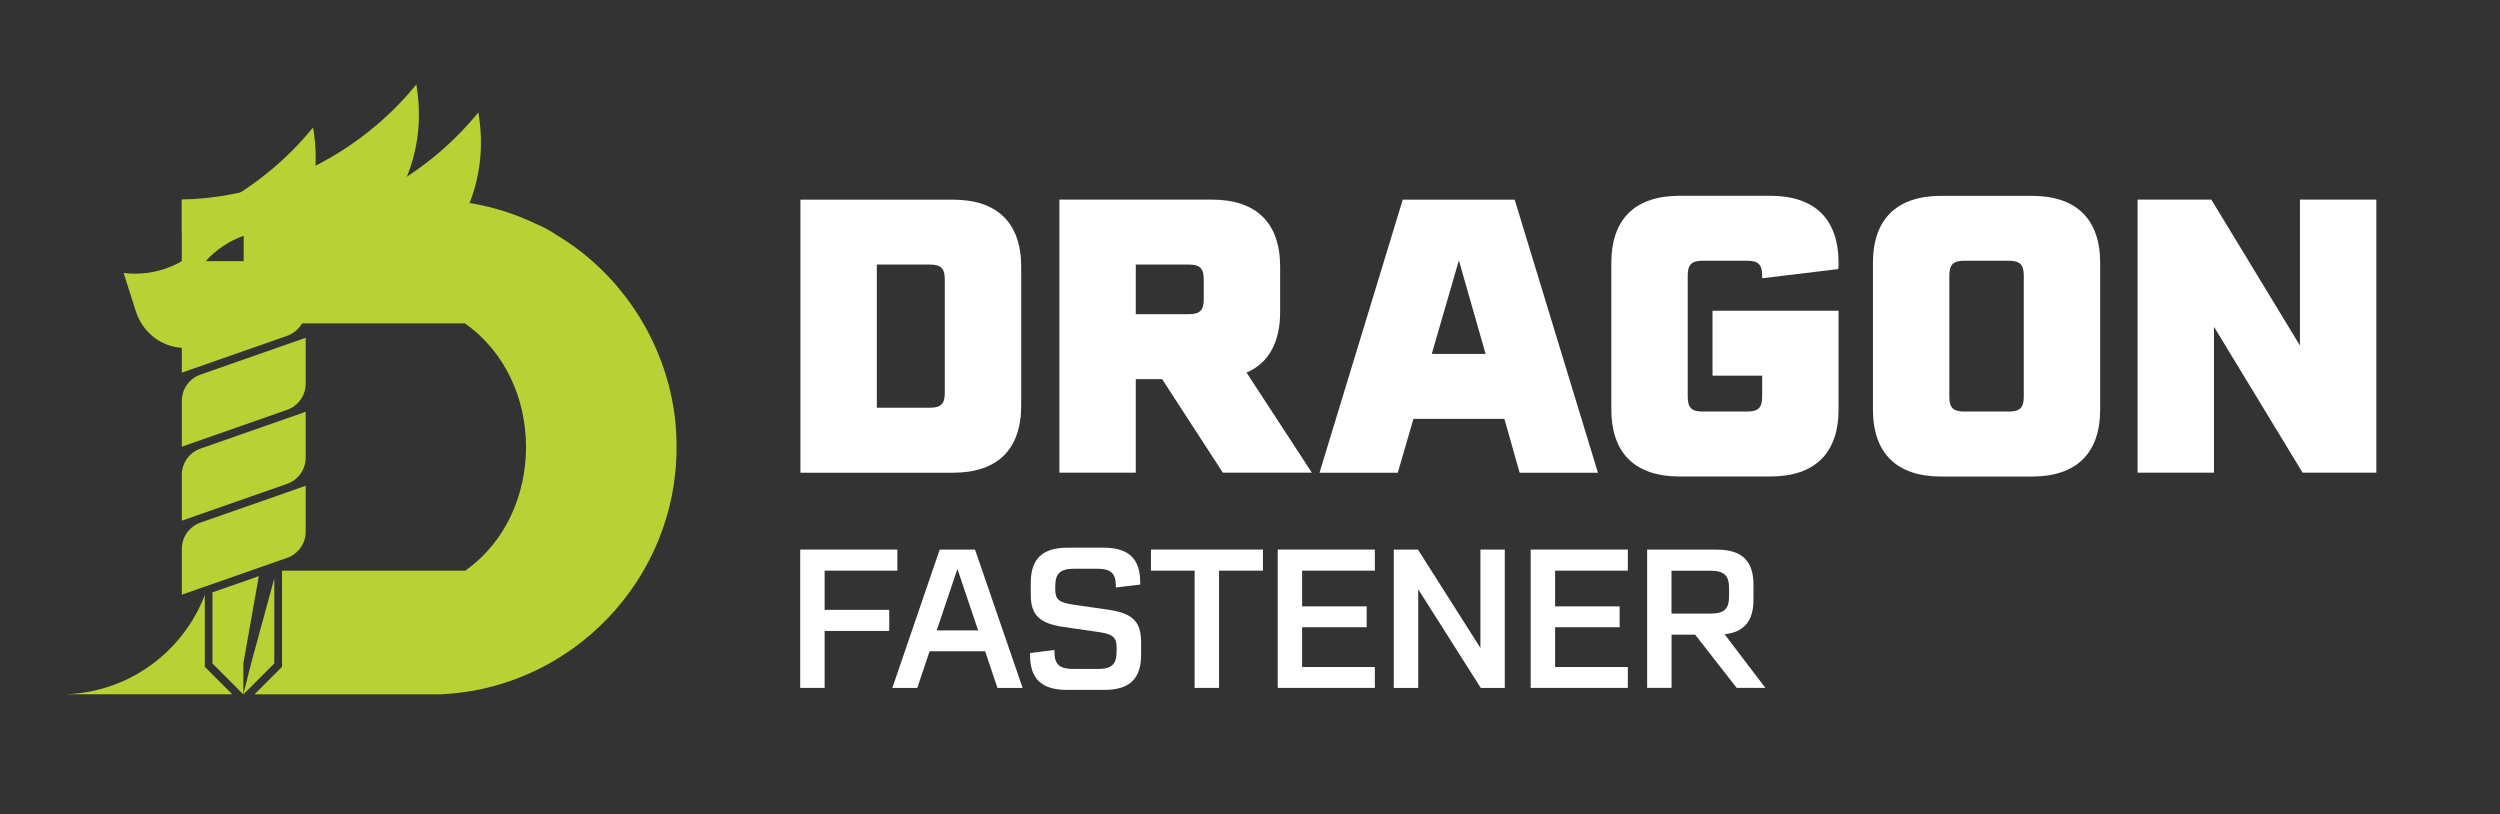 <?xml version="1.0" encoding="UTF-8"?>
<svg id="c" data-name="Body" xmlns="http://www.w3.org/2000/svg" viewBox="0 0 451.63 147.09">
  <rect x="0" y="0" width="451.63" height="147.09" fill="#333333" stroke="none"/>
  <defs>
    <style>
      .f {
        fill: #fff;
      }

      .g {
        fill: #b8d134;
      }
    </style>
  </defs>
  <g>
    <g>
      <path class="f" d="M148.97,103.09v7.08h11.67v3.81h-11.67v10.29h-4.41v-24.99h17.55v3.81h-13.15Z"/>
      <path class="f" d="M169.76,99.29h6.38l8.6,24.99h-4.55l-2.22-6.63h-10.04l-2.22,6.63h-4.51l8.56-24.99ZM176.7,113.88l-3.74-11.1-3.74,11.1h7.47Z"/>
      <path class="f" d="M186.07,118.35c0-.25,0-.28.04-.39l4.37-.53v.25c0,2.36.88,3.17,3.49,3.17h4.3c2.57,0,3.45-.81,3.45-3.21v-.6c0-1.94-.67-2.5-3.42-2.89l-6.1-.88c-4.41-.63-5.99-2.15-5.99-5.81v-2.18c0-4.33,2.11-6.34,6.63-6.34h6.52c4.55,0,6.62,2.01,6.62,6.27v.39l-4.4.53v-.25c0-2.33-.88-3.14-3.45-3.14h-3.98c-2.61,0-3.52.81-3.52,3.21v.42c0,1.97.6,2.47,3.45,2.89l6.1.88c4.44.64,5.96,2.15,5.96,5.85v2.33c0,4.3-2.08,6.31-6.63,6.31h-6.77c-4.55,0-6.66-2.01-6.66-6.27Z"/>
      <path class="f" d="M215.81,103.09h-7.89v-3.81h20.23v3.81h-7.93v21.18h-4.41v-21.18Z"/>
      <path class="f" d="M235.23,103.09v6.45h11.66v3.77h-11.66v7.19h13.14v3.77h-17.55v-24.99h17.55v3.81h-13.14Z"/>
      <path class="f" d="M251.79,99.29h4.37l11.28,17.76v-17.76h4.4v24.99h-4.33l-11.31-17.83v17.83h-4.41v-24.99Z"/>
      <path class="f" d="M280.93,103.09v6.45h11.66v3.77h-11.66v7.19h13.14v3.77h-17.55v-24.99h17.55v3.81h-13.14Z"/>
      <path class="f" d="M297.56,99.29h12.58c4.51,0,6.63,2.01,6.63,6.34v2.71c0,3.84-1.69,5.85-5.22,6.24l7.37,9.69h-5.18l-7.51-9.62h-4.26v9.62h-4.41v-24.99ZM308.87,110.85c2.61,0,3.49-.78,3.49-3.17v-1.37c0-2.4-.88-3.21-3.49-3.21h-6.91v7.75h6.91Z"/>
    </g>
    <g>
      <path class="f" d="M184.48,48.21v25.05c0,7.94-4.28,12.14-12.35,12.14h-27.53v-49.33h27.53c8.07,0,12.35,4.21,12.35,12.14ZM170.68,50.48c0-2-.69-2.69-2.76-2.69h-9.52v25.87h9.52c2.07,0,2.76-.69,2.76-2.69v-20.49Z"/>
      <path class="f" d="M209.94,68.49h-4.76v16.9h-13.8v-49.33h27.53c8.07,0,12.35,4.21,12.35,12.14v8.14c0,5.52-2.07,9.25-6.07,10.97l11.8,18.08h-16.08l-10.97-16.9ZM205.18,56.76h9.52c2.07,0,2.76-.69,2.76-2.69v-3.59c0-2-.69-2.69-2.76-2.69h-9.52v8.97Z"/>
      <path class="f" d="M271.76,75.67h-16.42l-2.83,9.73h-14.14l15.04-49.33h20.22l15.04,49.33h-14.14l-2.76-9.73ZM268.38,63.94l-4.83-16.9-4.9,16.9h9.73Z"/>
      <path class="f" d="M309.37,56.14h22.77v17.8c0,7.94-4.28,12.14-12.35,12.14h-16.35c-8.07,0-12.35-4.21-12.35-12.14v-26.43c0-7.93,4.28-12.14,12.35-12.14h16.35c8.07,0,12.35,4.21,12.35,12.14,0,.62,0,.83-.07,1.1l-13.73,1.66v-.48c0-2-.69-2.69-2.76-2.69h-7.93c-2.07,0-2.76.69-2.76,2.69v21.87c0,2,.69,2.69,2.76,2.69h7.93c2.07,0,2.76-.69,2.76-2.69v-3.8h-8.97v-11.73Z"/>
      <path class="f" d="M379.4,47.52v26.43c0,7.94-4.28,12.14-12.35,12.14h-16.35c-8.07,0-12.35-4.21-12.35-12.14v-26.43c0-7.93,4.28-12.14,12.35-12.14h16.35c8.07,0,12.35,4.21,12.35,12.14ZM362.84,47.1h-7.93c-2.07,0-2.76.69-2.76,2.69v21.87c0,2,.69,2.69,2.76,2.69h7.93c2.07,0,2.76-.69,2.76-2.69v-21.87c0-2-.69-2.69-2.76-2.69Z"/>
      <path class="f" d="M429.29,36.06v49.33h-13.32l-16.01-26.36v26.36h-13.8v-49.33h13.32l16.01,26.36v-26.36h13.8Z"/>
    </g>
  </g>
  <g>
    <g>
      <path class="g" d="M55.73,37.25c-.28.92-.6,1.78-.93,2.59h-20.45v-.3c1-.41,2.01-.87,3.03-1.36,9.88-4.78,16.06-11.33,19.18-15.15.53,3.06,1,8.27-.84,14.22Z"/>
      <path class="g" d="M85.58,34.54c-.75,2.43-1.73,4.48-2.68,6.12h-23.96v-1.95c2.63-.79,5.43-1.85,8.29-3.24,9.88-4.79,16.06-11.33,19.18-15.15.54,3.06.99,8.27-.83,14.22Z"/>
      <path class="g" d="M71.43,36.06h0c1.03-1.72,2.12-3.91,2.94-6.57,1.83-5.95,1.37-11.16.84-14.22-3.12,3.82-9.3,10.36-19.18,15.15-9.59,4.64-18.29,5.51-23.18,5.64v5.9h51.97l-13.39-5.9Z"/>
    </g>
    <path class="g" d="M55.22,47.65v8.29c0,2.13-1.35,4.03-3.36,4.73l-19.01,6.65v-8.29c0-2.13,1.35-4.03,3.36-4.73l19.01-6.65Z"/>
    <g>
      <polygon class="g" points="46.76 104.08 43.96 119.86 43.96 125.45 38.38 119.86 38.38 107.01 46.76 104.08"/>
      <polygon class="g" points="49.55 104.5 49.55 119.86 43.96 125.45 45.35 119.9 49.55 104.5"/>
    </g>
    <path class="g" d="M55.22,87.76v8.29c0,2.13-1.35,4.03-3.36,4.73l-19.01,6.65v-8.29c0-2.13,1.35-4.03,3.36-4.73l19.01-6.65Z"/>
    <path class="g" d="M55.22,74.39v8.29c0,2.13-1.35,4.03-3.36,4.73l-19.01,6.65v-8.29c0-2.13,1.35-4.03,3.36-4.73l19.01-6.65Z"/>
    <path class="g" d="M55.22,61.02v8.29c0,2.13-1.35,4.03-3.36,4.73l-19.01,6.65v-8.29c0-2.13,1.35-4.03,3.36-4.73l19.01-6.65Z"/>
    <path class="g" d="M41.96,125.42H11.87c11.49-.38,21.22-7.72,25.13-17.93v12.97l4.95,4.95Z"/>
    <path class="g" d="M100.26,42.27c-.49-.33-1.04-.67-1.67-1-.62-.33-1.2-.6-1.75-.82-1.88-.9-3.82-1.67-5.83-2.31-2.01-.63-4.07-1.13-6.2-1.47-2.13-.37-3.95-.53-5.25-.6h-46.72v11.12c-2.45,1.41-5.35,2.25-8.39,2.25-.64,0-1.26-.04-1.88-.1-.08-.01-.16-.02-.24-.03l.16.5,2.05,6.44c1.16,3.65,4.4,6.32,8.22,6.58h.09l12.61-4.41h38.52c14.74,10.32,14.71,34.35.06,44.67h-33.09v17.37c-.94.94-3.99,3.98-4.97,4.97h33.59c23.97-1.04,42.75-21.08,42.65-44.65.12-15.61-8.52-30.65-21.96-38.49ZM44.02,47.17h-6.85c1.85-2.05,4.19-3.64,6.85-4.57v4.57Z"/>
  </g>
</svg>
